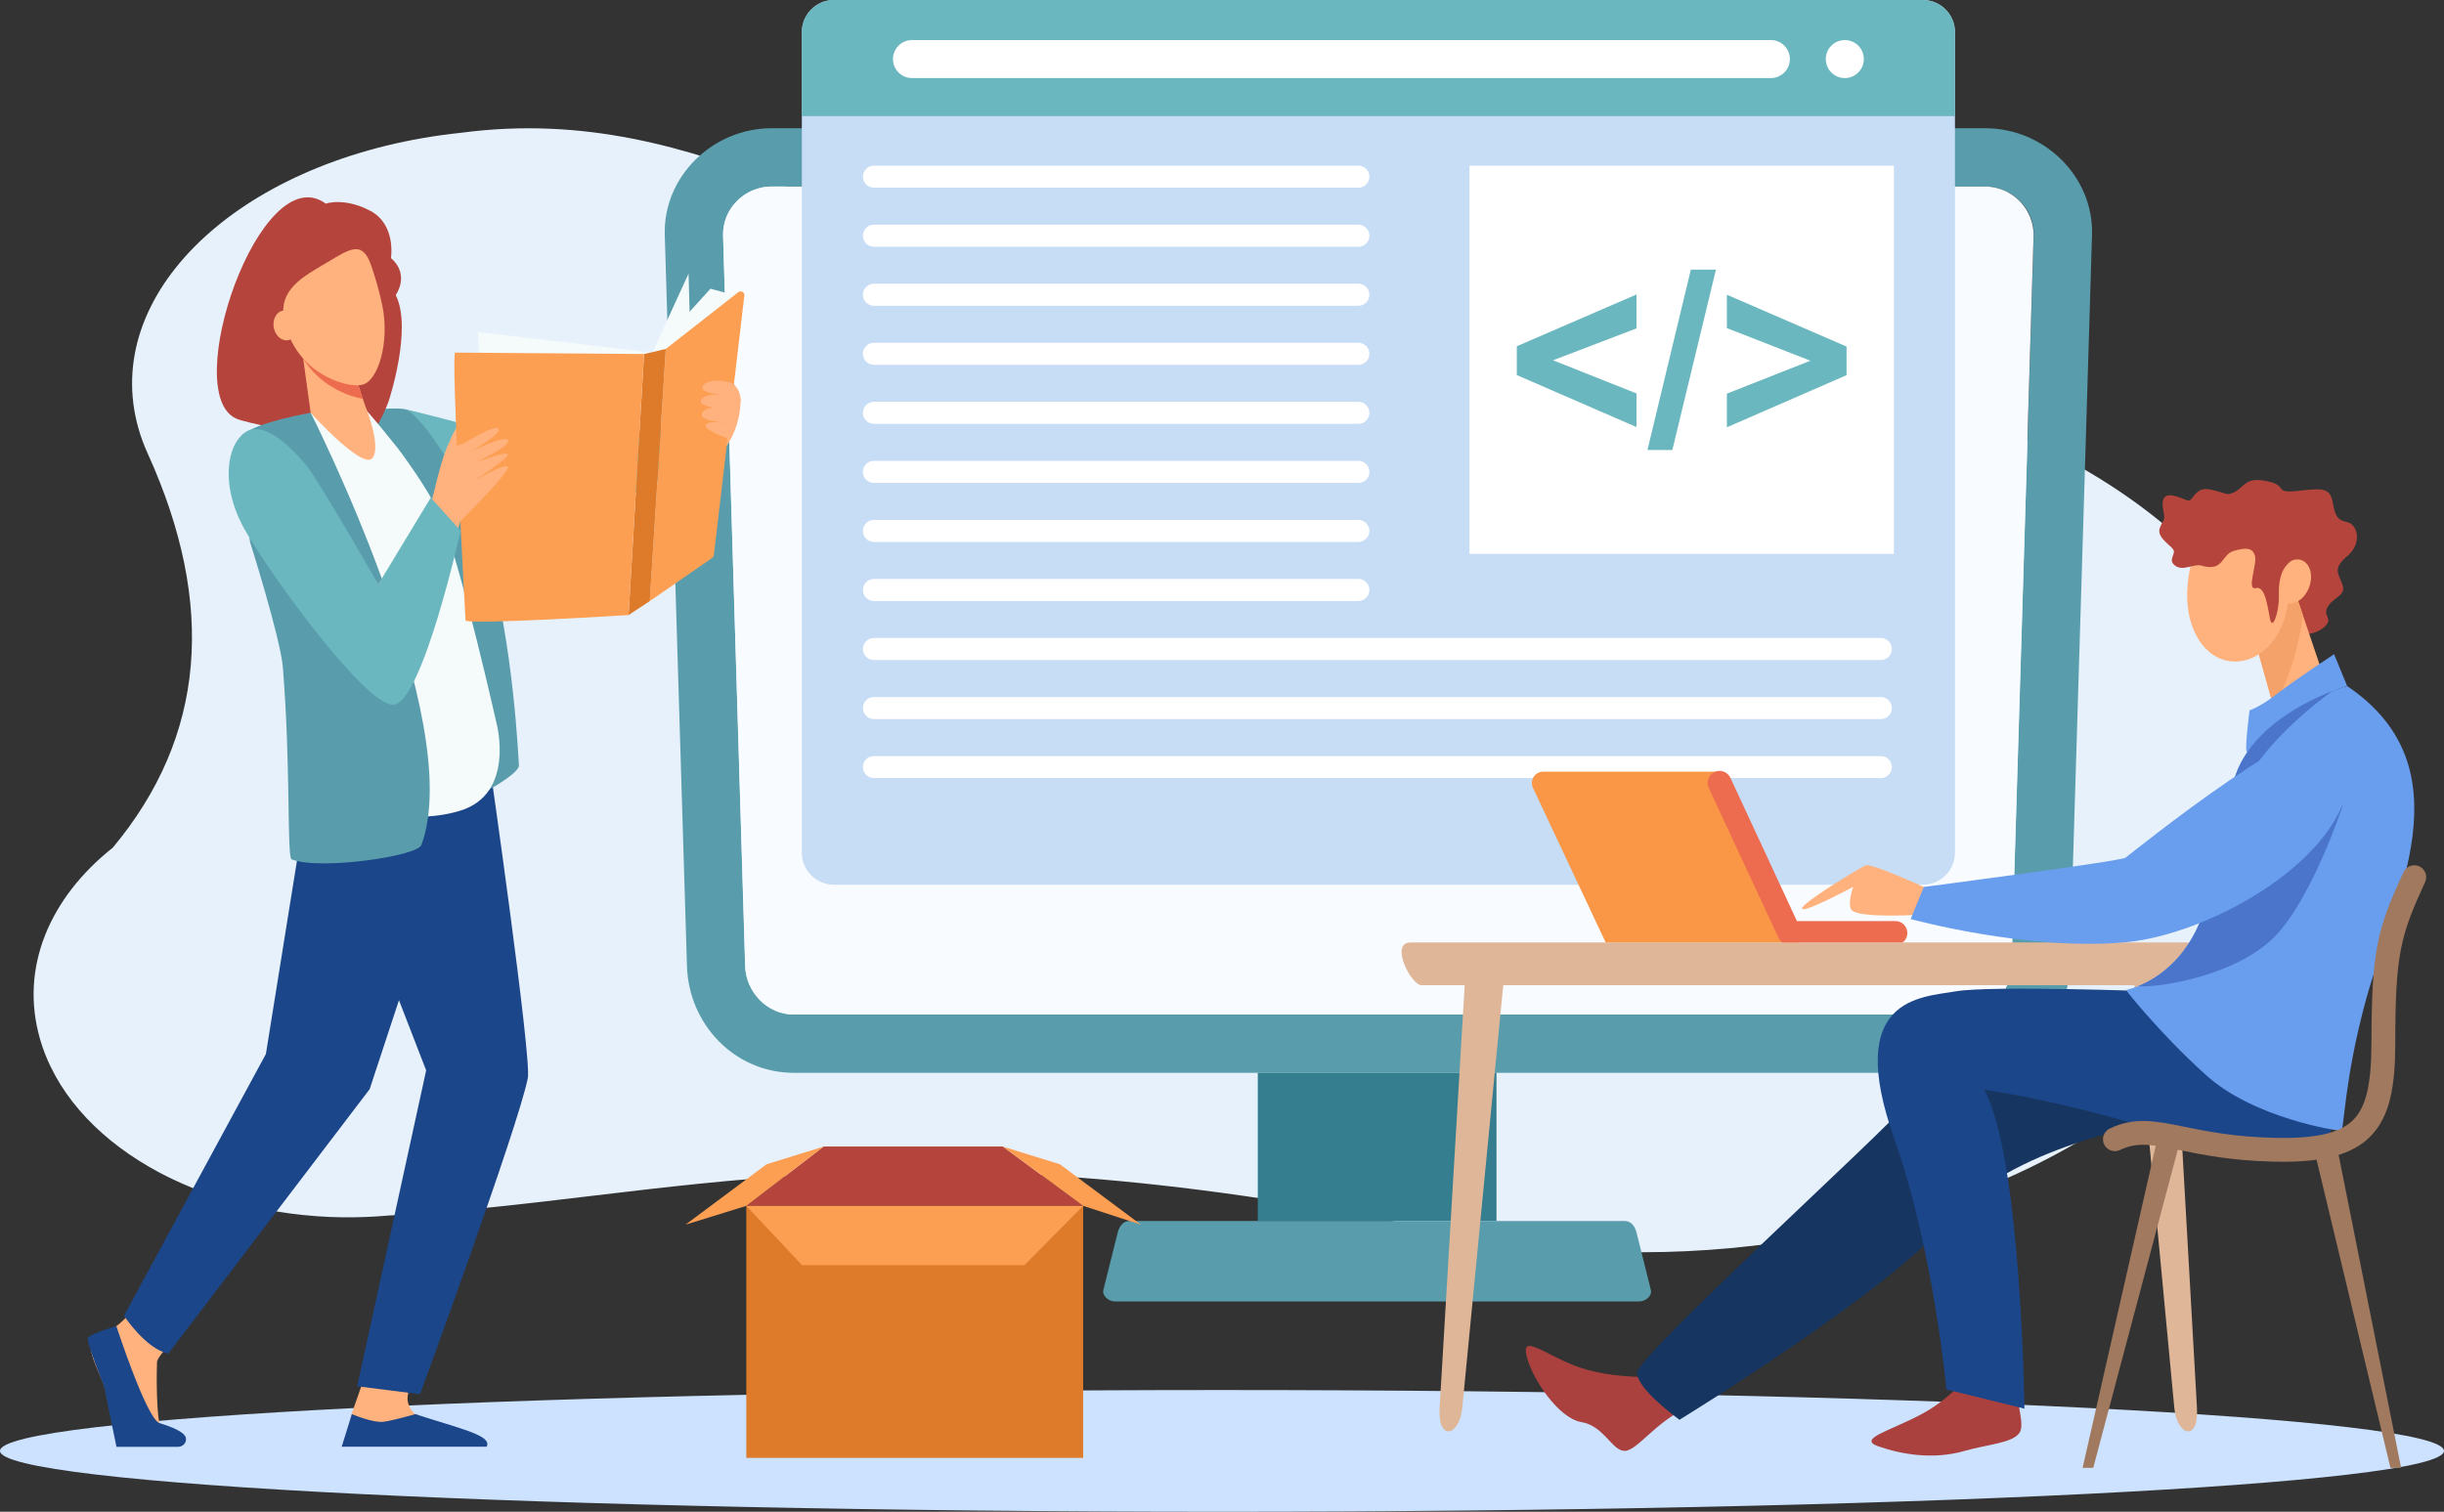 <?xml version="1.0" encoding="UTF-8"?><svg id="a" xmlns="http://www.w3.org/2000/svg" viewBox="0 0 1888.4 1168.35"><rect x="0" y="0" width="1888.4" height="1168.35" fill="#333333" stroke="none"/><path d="M87.25,655.03c-48.74,38.62-72.04,92.5-56.51,147.36,22.93,80.83,122.57,137.14,234.46,138.41h.27c11.22,.1,22.58-.34,34-1.33,220.4-11.7,386.16-76.28,809.14,10.76,81.58,18.48,171.55,23.07,262.58,10.44,275.71-38.24,456.6-219.75,403.96-405.46-37.36-131.9-182.51-230.42-362.26-262.75-133.03-25.52-352.07-12.42-558.61-57.91-179.18-39.44-309.27-156.87-497.75-131.97-4.99,.51-9.99,1.13-14.98,1.81-158.79,22-263.84,123.45-234.62,226.56,1.85,6.57,4.23,13,7.07,19.26,53.43,117.67,44.5,219.27-26.78,304.82h.02Zm0,0" style="fill:#e7f1fb; fill-rule:evenodd;"/><path d="M1533.95,99.1H596.16c-45.39,0-83.87,37.22-82.51,82.51l17.14,565.03c1.37,45.3,37.18,82.48,82.51,82.48h903.52c45.08,0,81.14-37.11,82.5-82.48l17.11-565.03c1.37-45.36-37.12-82.51-82.47-82.51h0Zm0,45.09H596.16c-20.59,0-38.04,16.9-37.46,37.42l17.14,565c.62,20.26,17.21,37.46,37.46,37.46h903.52c20.25,0,36.84-16.86,37.46-37.46l17.1-565c.61-20.6-16.83-37.42-37.42-37.42h0Zm0,0" style="fill:#599dad; fill-rule:evenodd;"/><rect x="971.85" y="829.11" width="184.44" height="114.55" style="fill:#347e8f;"/><path d="M971.85,943.67h-99.23c-4.99,0-7.82,4.28-9.03,9.01l-11.02,44.13c-1.16,4.79,4.14,9.03,9.03,9.03h404.91c4.89,0,10.22-4.21,9.03-9.03l-11.01-44.13c-1.2-4.79-4.07-9.01-9.03-9.01h-283.65Zm0,0" style="fill:#599dad; fill-rule:evenodd;"/><path d="M558.7,181.61c0-18.03,12.89-33.18,29.93-36.67l.89-.17,.92-.14,.89-.14,.96-.1,.92-.1,1.92-.14h939.7l1.92,.14,.96,.1,.92,.1,.92,.14c17.89,2.74,31.74,18.33,31.74,36.98l-17.14,565.03c-.61,20.6-17.2,37.43-37.42,37.43H613.19c-20.24,0-36.84-17.2-37.46-37.43l-17.04-565.03Zm0,0" style="fill:#f8fbff; fill-rule:evenodd;"/><path d="M1485.79,0H644.28c-13.61,0-24.73,11.15-24.73,24.77V658.97c0,13.62,11.12,24.77,24.73,24.77h841.5c13.61,0,24.76-11.15,24.76-24.77V24.77c0-13.61-11.15-24.77-24.76-24.77h0Zm0,0" style="fill:#c7dcf5; fill-rule:evenodd;"/><path d="M644.28,0h841.5c13.61,0,24.76,11.15,24.76,24.77V89.73H619.55V24.77c0-13.61,11.12-24.77,24.73-24.77h0Zm0,0" style="fill:#6bb7bf; fill-rule:evenodd;"/><path d="M1368.28,30.96H704.66c-8.07,0-14.71,6.6-14.71,14.68s6.64,14.71,14.71,14.71h663.62c8.08,0,14.71-6.61,14.71-14.71s-6.63-14.68-14.71-14.68h0Zm57.13,0c-8.11,0-14.67,6.57-14.67,14.68s6.57,14.71,14.67,14.71,14.71-6.57,14.71-14.71-6.56-14.68-14.71-14.68h0Zm0,0" style="fill:#fff; fill-rule:evenodd;"/><path d="M1049.57,128.04h-374.36c-4.69,0-8.48,3.8-8.48,8.48s3.8,8.52,8.48,8.52h374.36c4.69,0,8.52-3.83,8.52-8.52s-3.83-8.48-8.52-8.48h0Zm403.76,456.29H675.21c-4.69,0-8.48,3.83-8.48,8.51s3.83,8.48,8.48,8.48h778.12c4.64,0,8.47-3.79,8.47-8.48s-3.83-8.51-8.47-8.51h0Zm0-45.63H675.21c-4.69,0-8.48,3.83-8.48,8.52s3.83,8.52,8.48,8.52h778.12c4.64,0,8.47-3.83,8.47-8.52s-3.83-8.52-8.47-8.52h0Zm0-45.63H675.21c-4.69,0-8.48,3.83-8.48,8.52s3.83,8.52,8.48,8.52h778.12c4.64,0,8.47-3.83,8.47-8.52s-3.83-8.52-8.47-8.52h0Zm-403.76-45.63h-374.36c-4.69,0-8.48,3.83-8.48,8.52s3.8,8.52,8.48,8.52h374.36c4.69,0,8.52-3.83,8.52-8.52s-3.83-8.52-8.52-8.52h0Zm0-45.63h-374.36c-4.69,0-8.48,3.83-8.48,8.52s3.8,8.52,8.48,8.52h374.36c4.69,0,8.52-3.83,8.52-8.52s-3.83-8.52-8.52-8.52h0Zm0-45.63h-374.36c-4.69,0-8.48,3.83-8.48,8.52s3.8,8.52,8.48,8.52h374.36c4.69,0,8.52-3.83,8.52-8.52s-3.83-8.52-8.52-8.52h0Zm0-45.63h-374.36c-4.69,0-8.48,3.83-8.48,8.52s3.8,8.52,8.48,8.52h374.36c4.69,0,8.52-3.83,8.52-8.52s-3.83-8.52-8.52-8.52h0Zm0-45.63h-374.36c-4.69,0-8.48,3.83-8.48,8.52s3.8,8.52,8.48,8.52h374.36c4.69,0,8.52-3.83,8.52-8.52s-3.83-8.52-8.52-8.52h0Zm0-45.63h-374.36c-4.69,0-8.48,3.83-8.48,8.51s3.8,8.53,8.48,8.53h374.36c4.69,0,8.52-3.83,8.52-8.53s-3.83-8.51-8.52-8.51h0Zm0-45.63h-374.36c-4.69,0-8.48,3.83-8.48,8.52s3.8,8.52,8.48,8.52h374.36c4.69,0,8.52-3.83,8.52-8.52s-3.83-8.52-8.52-8.52h0Zm0,0" style="fill:#fff; fill-rule:evenodd;"/><rect x="1135.43" y="128.04" width="327.95" height="300.07" style="fill:#fff;"/><path d="M1264.46,330.06l-92.46-40.19v-22.27l92.46-40.02v26.2l-64.48,24.66,64.48,25.62v26Zm8.48,17.69l33.52-139.36h19.4l-33.69,139.36h-19.23Zm61.36-17.52v-26l64.52-25.45-64.52-25.21v-25.8l92.46,40.07v22.1l-92.46,40.3Zm0,0" style="fill:#6bb7bf; fill-rule:evenodd;"/><path d="M944.21,1074.28c-521.49,0-944.21,21.07-944.21,47.03s422.73,47.04,944.21,47.04,944.19-21.04,944.19-47.04-422.74-47.03-944.19-47.03h0Zm0,0" style="fill:#cce2ff; fill-rule:evenodd;"/><path d="M1720.82,728.38h-630.87c-16.53,0,.36,33.04,8.37,33.04h33.39l-19.36,326.54c-1.57,26.55,15.36,22.1,17.51,0l31.64-326.54h487.73l30.78,326.54c2.09,21.96,19.02,26.72,17.51,0l-18.47-326.54h33.39c7.01,0,25.61-33.04,8.37-33.04h0Zm0,0" style="fill:#dfb697; fill-rule:evenodd;"/><path d="M1192.42,596.37h136.21l62.05,132.01h-150.03l-56.17-119.49c-2.74-5.85,1.5-12.52,7.93-12.52h0Zm0,0" style="fill:#f99746; fill-rule:evenodd;"/><path d="M1470.12,728.38c2.22-1.68,3.63-4.34,3.63-7.32,0-5.1-4.11-9.2-9.21-9.2h-76.11l-51.41-110.73c-2.16-4.62-7.63-6.65-12.25-4.48-4.62,2.16-6.6,7.63-4.48,12.25l53.95,116.03c.65,1.4,1.61,2.57,2.77,3.46h93.11Zm0,0" style="fill:#ed6c50; fill-rule:evenodd;"/><path d="M1715.42,382.74c21.72-.58,13.65-16.73,38.62-10.3,13.13,3.39,3.45,8.79,20.49,7.05,17.07-1.78,25.49-3.52,27.61,7.59,2.14,11.15,3.21,14.68,11.41,16.42,8.21,1.78,11.91,16.42,0,26.38-11.94,9.99-6.12,14.09-3.49,22.27,2.65,8.21-6.36,8.83-11.25,16.42-4.86,7.63,4.52,9.07-2.52,15.67-7.02,6.6-16.91,6.02-16.91,6.02l-29.59-56.78-34.38-50.73Zm0,0" style="fill:#b5453c; fill-rule:evenodd;"/><path d="M1272.85,1064.18s-31.64,.86-56.27-8.79c-24.63-9.68-41.32-24.63-36.94-7.05,4.41,17.59,24.62,47.76,42.2,50.7,17.58,2.94,23.74,22.27,33.42,22.27s23.74-22.27,48.34-33.42c22.44-10.12-30.75-23.71-30.75-23.71h0Zm0,0" style="fill:#aa413e; fill-rule:evenodd;"/><path d="M1522.25,1061.21s-13.3,18.37-36.46,31.12c-23.91,13.17-51.55,19.54-34.41,25.48,17.1,5.99,42.14,10.61,66.53,3.53,17.14-4.96,37.23-6.02,42.52-14.09,5.3-8.11-6.26-28.43-1.47-58.77,3.87-24.32-36.71,12.73-36.71,12.73h0Zm0,0" style="fill:#aa413e; fill-rule:evenodd;"/><path d="M1670.48,766.17s-183.36,68.66-198.14,87.85c-14.78,19.19-207.46,193.99-207.46,206.88s32.81,36.37,32.81,36.37c0,0,165.29-101.43,206.3-153.01,41.05-51.58,141.17-76.42,194.43-81.21,53.23-4.79-27.94-96.88-27.94-96.88h0Zm0,0" style="fill:#163560; fill-rule:evenodd;"/><path d="M1663.42,766.17s-125.43-4.69-152.39,0c-26.96,4.69-86.1,4.62-47.41,113.81,30.3,85.55,40.33,193.88,40.33,193.88l60.27,14.81s-2.4-194.81-31.16-246.67c20.97,3.45,59.42,10.19,112.71,25.41,98.86,28.29,153.04,14.13,153.04,14.13l14.74-51.58-150.13-63.8Zm0,0" style="fill:#1c468a; fill-rule:evenodd;"/><path d="M1768.16,442.3l30.65,90.58-38.72,25.48-21.93-78.22,30-37.83Zm0,0" style="fill:#ffb27d; fill-rule:evenodd;"/><path d="M1756.64,546.02l-18.47-65.88,30-37.83,11.22,33.15c-3.86,29.89-13.2,54.66-22.75,70.57h0Zm0,0" style="fill:#f4a269; fill-rule:evenodd;"/><path d="M1690,457.62c-.99,27.57,12.52,51.38,34.04,53.5,21.51,2.12,41.11-18.37,43.82-45.8,2.69-27.43-12.53-51.38-34.04-53.5-21.48-2.12-42.25,2.36-43.82,45.8h0Zm0,0" style="fill:#ffb27d; fill-rule:evenodd;"/><path d="M1813.56,530.21c94.08,63.56,35.54,166.21,14.88,241.23-17.58,63.9-17,102.56-19.64,102.56s-67.35-9.68-104.26-43.1c-36.95-33.38-61.92-65.78-61.92-65.78,0,0,47.31-8.41,62.77-69.61,7.87-31.06,4.31-47.92,22.2-97.15,17.89-49.25,85.96-68.14,85.96-68.14h0Zm0,0" style="fill:#699dee; fill-rule:evenodd;"/><path d="M1813.56,530.21l-10.09-24.63s-31.95,21.11-44.67,31.06c-12.76,9.95-20.63,12.31-20.63,12.31,0,0-4.62,35.34-1.61,32.12,37.69-40.4,77-50.87,77-50.87h0Zm0,0" style="fill:#699dee; fill-rule:evenodd;"/><path d="M1855.26,1134.42h-8.24l-58.9-245.75h18.09l49.05,245.75Zm0,0" style="fill:#a0795f; fill-rule:evenodd;"/><path d="M1609.17,1134.42h8.21l67.6-254.43h-18.06l-57.74,254.43Zm0,0" style="fill:#a0795f; fill-rule:evenodd;"/><path d="M1763.72,897.87c32.91,0,53.78-5.92,67.08-18.88,16.49-16.04,19.91-40.95,19.95-73.38,.1-68.14,3.86-82.23,23.05-123.86,2.12-4.62,.14-10.1-4.51-12.21-4.58-2.12-10.06-.1-12.21,4.52-20.29,43.99-24.63,60.17-24.73,131.55-.07,32.84-4.24,50.29-14.4,60.21-10.43,10.16-29.28,14.33-61.13,13.54-30.75-.75-51.92-5.06-68.96-8.52-22.37-4.55-38.52-7.83-57.71,1.33-4.58,2.19-6.53,7.66-4.34,12.28,2.19,4.58,7.7,6.5,12.28,4.31,13.61-6.5,25.17-4.14,46.11,.1,17.72,3.63,39.79,8.11,72.14,8.89,2.54,.07,5,.1,7.39,.1h0Zm0,0" style="fill:#a0795f; fill-rule:evenodd;"/><path d="M1810.07,622.75s-23.46,71.49-52.46,101.08c-29.02,29.62-87.41,39.58-105.67,38.38,14.57-5.85,42.32-22.51,53.47-66.71,7.87-31.06,4.31-47.92,22.2-97.15,13.28-36.56,54.19-56.37,74.41-64.17-25.21,18.13-56.75,47.96-66.46,70.67-10.74,25.22,74.53,17.9,74.53,17.9h0Zm0,0" style="fill:#4a75cb; fill-rule:evenodd;"/><path d="M1486.47,685.48s-40.43-18.44-44.84-16.69c-4.39,1.75-49.23,28.84-49.23,33.32s39.54-16.72,39.54-16.72c0,0-4.38,11.73-1.75,17.34,2.64,5.61,33.05,5.61,60.48,3.86,27.44-1.74-4.21-21.11-4.21-21.11h0Zm0,0" style="fill:#ffb27d; fill-rule:evenodd;"/><path d="M1808.77,567.46c37.28,76.42-90.62,153.86-166.45,160.77-75.87,6.87-166-17.96-166-17.96l10.15-24.8s151.98-19.84,155.85-22.61c3.83-2.77,152.8-123.38,166.45-95.4h0Zm0,0" style="fill:#699dee; fill-rule:evenodd;"/><path d="M1760.3,444.9c-3.46,9.07-.92,18.47,5.68,20.97,6.57,2.5,14.71-2.84,18.16-11.9,3.46-9.1,.92-18.51-5.68-21-6.57-2.5-14.71,2.84-18.16,11.94h0Zm0,0" style="fill:#ffb27d; fill-rule:evenodd;"/><path d="M1689.93,386.71c-10.29-4.31-21.89-8.89-18.3,8.59,1.57,7.63,0,5.47-2.74,12.52-2.74,7.01,6.91,12.55,10.02,16.45,3.15,3.9-4.55,8.17,1.72,12.86,6.26,4.68,14.5-1.75,20.31,0,17.38,5.16,15.22-8.52,25.01-11.36,9.79-2.84,14.57-2.39,16.42,3.87,1.85,6.26-6.84,26.82,.58,24.87,7.42-1.95,9.1,14.64,11.08,24.05,1.99,9.37,7.08-6.5,6.77-17.21-.51-16.45,3.56-23.36,9.65-27.98,6.06-4.62,8.62-46.45-20.7-48.03-29.28-1.57-29.49-4.38-41.97-7.05-12.52-2.63-13.14,10.37-17.86,8.41h0Zm0,0" style="fill:#b5453c; fill-rule:evenodd;"/><rect x="576.66" y="931.94" width="260.25" height="194.78" style="fill:#de7b2a;"/><path d="M774.82,886.1h-138.4l-59.76,45.84h260.25l-62.09-45.84Zm0,0" style="fill:#b5453c; fill-rule:evenodd;"/><path d="M791.51,977.75h-171.82l-43.03-45.8h260.25l-45.39,45.8Zm0,0" style="fill:#fc9f53; fill-rule:evenodd;"/><path d="M259.73,177.74c.89,4.62-3.8,9.44-10.46,10.78-6.65,1.33-12.77-1.26-13.66-5.85-.89-4.58,3.8-9.44,10.47-10.77,6.67-1.44,12.8,1.26,13.65,5.85h0Zm0,0" style="fill:#4f4021; fill-rule:evenodd;"/><path d="M132.68,1037.54s-11.12,11.02-11.36,15.06c-.27,4.03-.99,47.27,3.56,51.31,4.55,4.04,17.86,6.91,13.58,11.49-3.25,3.42-28.19,2.71-44.71,1.74-4.82-.24-10.88-39.3-12.79-44.98-2.77-8.31-12.76-26.48-10.23-32.26,1.2-2.84,10.34-9.34,18.65-14.71,8.72-5.71,17.03-18.47,17.03-18.47l26.27,30.82Zm0,0" style="fill:#ffb27d; fill-rule:evenodd;"/><path d="M89.89,1024.85s23.26,71.46,33.29,74.95c2.67,.96,17.85,5.13,20.29,10.84l.13,.55c.79,3.66-2.26,6.98-5.98,6.98h-47.62s-6.74-32.22-9.41-46.43c0,0-14.16-34.61-12.59-37.76,1.57-3.18,21.89-9.13,21.89-9.13h0Zm0,0" style="fill:#1c468a; fill-rule:evenodd;"/><path d="M281.52,1064.63l-9.95,28.49c-.75,4.62-3.66,15.7-3.66,19.81,0,15.46,68.62-13.07,53.26-19.88-1.4-.61-5.78-5.61-6.22-10.84-.72-8.07,5.77-18.23,5.77-18.23l-39.2,.65Zm0,0" style="fill:#ffb27d; fill-rule:evenodd;"/><path d="M264,1118.1l7.87-25.21s16.49,7.05,24.73,5.89c8.28-1.2,24.39-5.89,24.39-5.89,32.95,10.95,59.94,16.32,55,25.21h-111.99Zm0,0" style="fill:#1c468a; fill-rule:evenodd;"/><path d="M364.74,516.29l13.27,72.14s32.91,229.22,29.83,244.75c-7.49,37.93-83.29,244.34-83.29,244.34l-48.57-6.15,53.3-244.14-88.8-229.29,124.27-81.66Zm0,0" style="fill:#1c468a; fill-rule:evenodd;"/><path d="M275.81,556.28l-35.51,41.43-34.85,216.87-109.64,202.27s16.49,25.34,34.17,29.32l155.64-204.42,84.32-256.01-2.94-56.84-91.2,27.4Zm0,0" style="fill:#1c468a; fill-rule:evenodd;"/><path d="M553.67,332.19c-.68-2.12-7.83-15.36-7.83-15.36,0,0-.38-21.93,.23-22.23,12.21-5.17,24.46,.31,26.13,12.83v.38c.41,23.53-11.9,45.32-31.98,56.54-4.54,2.57-9.41,5.23-14.37,8-.27-9.41-1.57-18.68-4.55-27.64,18.23-6.33,32.6-11.7,32.36-12.52h0Zm0,0" style="fill:#ffb27d; fill-rule:evenodd;"/><path d="M313.67,316.59c0-1.16,133.37,34.68,133.37,34.68,0,0,46.97-15.5,81.41-27.64,3.56,10.71,5.27,21.79,5.81,32.98-32.02,18.37-68.65,38.64-77.75,41.01-16.93,4.28-113.4-9.88-113.4-9.88,0,0-29.45-70.26-29.45-71.15h0Zm0,0" style="fill:#6bb7bf; fill-rule:evenodd;"/><path d="M400.97,591.13c-.38-1.92-3.59-91.64-24.83-165.7-16.49-57.43-50.01-102.49-61.78-108.75-4.35-2.39-36.84,.45-36.84,.45l17.01,14.98c18.12,17.82,27.32,35.95,40.05,58.7,36.92,66.05,19.67,229.29,23.16,229.15,3.91-.24,44.67-21.31,43.24-28.84h0Zm0,0" style="fill:#599dad; fill-rule:evenodd;"/><path d="M548.95,223.13l23.43,6.33-25.35,119.28-44.23-74.67,46.15-50.93Zm0,0" style="fill:#f5fafa; fill-rule:evenodd;"/><path d="M532.02,211.5l2.54,90.99-30.93-29.14,28.39-61.85Zm0,0" style="fill:#f5fafa; fill-rule:evenodd;"/><path d="M369.19,256.55l3.83,75.8,132.96-59.66-136.79-16.15Zm0,0" style="fill:#f5fafa; fill-rule:evenodd;"/><path d="M575.12,228.5l-23.53,200.49c-.1,.86-.61,1.74-1.37,2.23l-48.16,33.35,12.38-194.88,56-43.85c2.05-1.68,4.97,.07,4.69,2.67h0Zm0,0" style="fill:#fc9f53; fill-rule:evenodd;"/><path d="M251.72,157.39c-50.42-36.88-113.43,146.51-69.17,166.14,7.83,3.56,49.81,11.02,49.81,11.02,0,0,14.67-20.01,22.61-22.44,7.9-2.46,14.54,25.55,24.22,27.3,9.71,1.68,21.01-29.01,21.01-29.01,0,0,18.75-56.2,5.57-82.34,0,0,11.36-15.63-3.69-28.6,0,0,4.21-25.9-15.97-36.53-20.22-10.68-34.39-5.54-34.39-5.54h0Zm0,0" style="fill:#b5453c; fill-rule:evenodd;"/><path d="M282.54,316.52l-42.49,2.53s-11.29,13.96-11.66,14.02c-4.48,.86,15.43,176.96,19.44,242.22,4.03,65.33,20.48,47.03,20.48,47.03,0,0,45.39,16.8,86.92,4.34,43.17-12.89,28.46-67.56,28.46-67.56,0,0-26.95-119.65-41.73-156.26-14.74-36.77-59.42-86.34-59.42-86.34h0Zm0,0" style="fill:#f5fafa; fill-rule:evenodd;"/><path d="M273.69,288.09l6.7,20.18,1.16,3.56s13.92,33.76,6.02,42.38c-7.94,8.65-47.51-35.16-47.51-35.16l-8.62-62.33,42.25,31.37Zm0,0" style="fill:#ffb27d; fill-rule:evenodd;"/><path d="M234.24,277.01c11.66,19.53,32.29,28.8,46.11,31.2l-6.66-20.11-42.25-31.37,2.8,20.28Zm0,0" style="fill:#ed6c50; fill-rule:evenodd;"/><path d="M253.23,202.54c17.41-10.47,26.85-16.8,33.52,2.46,2.87,8.31,6.09,18.92,8.59,30.79,5.95,28.36-3.07,59.01-15.67,61.64-12.54,2.53-50.87-8.86-59.9-49.12-5.58-24.76,15.15-34.85,33.45-45.77h0Zm0,0" style="fill:#ffb27d; fill-rule:evenodd;"/><path d="M229.66,249.67c1.2,6.27-1.88,12.19-6.88,13.21-4.99,1.02-10.02-3.25-11.22-9.58-1.2-6.26,1.85-12.18,6.84-13.2,5.03-1.06,10.06,3.22,11.25,9.57h0Zm0,0" style="fill:#ffb27d; fill-rule:evenodd;"/><path d="M240.06,319.05s-41.22,6.81-52.51,17.09c-7.18,6.51,5.75,83.1,5.75,83.1,0,0,23.4,73.99,25.24,96.4,6.23,76.28,3.04,145.99,6.74,148.52,21.69,8.56,97.11-2.39,100.33-11.11,35.23-96.16-85.55-334-85.55-334h0Zm0,0" style="fill:#599dad; fill-rule:evenodd;"/><path d="M198.94,416.16s79.39,111.21,100.74,118.43c21.35,7.12,58.56-141.72,58.56-141.72,0,0,28.05-31.3,30.41-32.33,9.42-4.17-22.1,.96-22.1,.96l-13.96-30.58s-1.4,.82-6.98,14.2c-7.52,18.06-10.97,43.24-14.74,48.54l-38.58,57.98-54.15-77.31-39.2,41.83Zm0,0" style="fill:#ffb27d; fill-rule:evenodd;"/><path d="M514.44,269.69l-16.76,3.9-12.01,201.75,16.39-10.78,12.38-194.88Zm0,0" style="fill:#de7b2a; fill-rule:evenodd;"/><path d="M359.71,479.45c.45,3.73,125.95-4.11,125.95-4.11l12.01-201.75-145.93-1.09c-3.52,0,7.97,206.95,7.97,206.95h0Zm0,0" style="fill:#fc9f53; fill-rule:evenodd;"/><path d="M332.83,384.63l23.09,25.52s-29.76,133.68-52.03,134.5c-22.27,.68-99.44-106.62-116.17-137.82-16.73-31.13-13.13-62.91,2.05-72.9,15.22-9.88,37.49,14.67,46.52,25.2,9.07,10.61,56,92.51,56,92.51l40.54-67.01Zm0,0" style="fill:#6bb7bf; fill-rule:evenodd;"/><path d="M566.87,306.39s.99-5.34,.93-8.24c-.08-3.01-19.3-6.91-24.33-.41-4.99,6.43,14.2,7.15,23.4,8.65h0Zm0,0" style="fill:#ffb27d; fill-rule:evenodd;"/><path d="M569.71,317.48s2.63-5.71,2.53-8.72c-.07-3.01-25.18-6.81-30.2-.31-4.99,6.5,18.48,7.6,27.67,9.03h0Zm0,0" style="fill:#ffb27d; fill-rule:evenodd;"/><path d="M564.79,327.6s2.63-5.78,2.53-8.79c-.07-2.94-19.29-6.81-24.29-.38-5.03,6.46,12.55,7.66,21.75,9.17h0Zm0,0" style="fill:#ffb27d; fill-rule:evenodd;"/><path d="M350.93,345.49l5.54-2.19c1.61-.48,3.15-1.2,4.58-2.16,5.75-3.49,21.59-12.76,24.01-9.75,3.01,3.73-21.41,17.69-21.41,17.69,0,0,27.33-13.65,28.94-8.65,1.61,4.99-26.58,17.52-26.58,17.52,0,0,25.04-9.58,26.44-6.88,1.37,2.67-27.6,21.52-27.6,21.52,0,0,23.74-14.47,27.37-11.94,3.59,2.43-36.77,42.45-36.77,42.45l-4.51-57.6Zm0,0" style="fill:#ffb27d; fill-rule:evenodd;"/><path d="M564.79,327.6s-16.62-3.32-19.5,.48c-2.84,3.8,16.76,10.6,16.76,10.6l-.48,5.06s7.46-11.39,3.22-16.15h0Zm0,0" style="fill:#ffb27d; fill-rule:evenodd;"/><path d="M529.66,946.48l47-14.54,59.76-45.84-44.16,13.72-62.6,46.66Zm0,0" style="fill:#fc9f53; fill-rule:evenodd;"/><path d="M881.58,946.48l-44.68-14.54-62.09-45.84,44.16,13.72,62.6,46.66Zm0,0" style="fill:#fc9f53; fill-rule:evenodd;"/></svg>